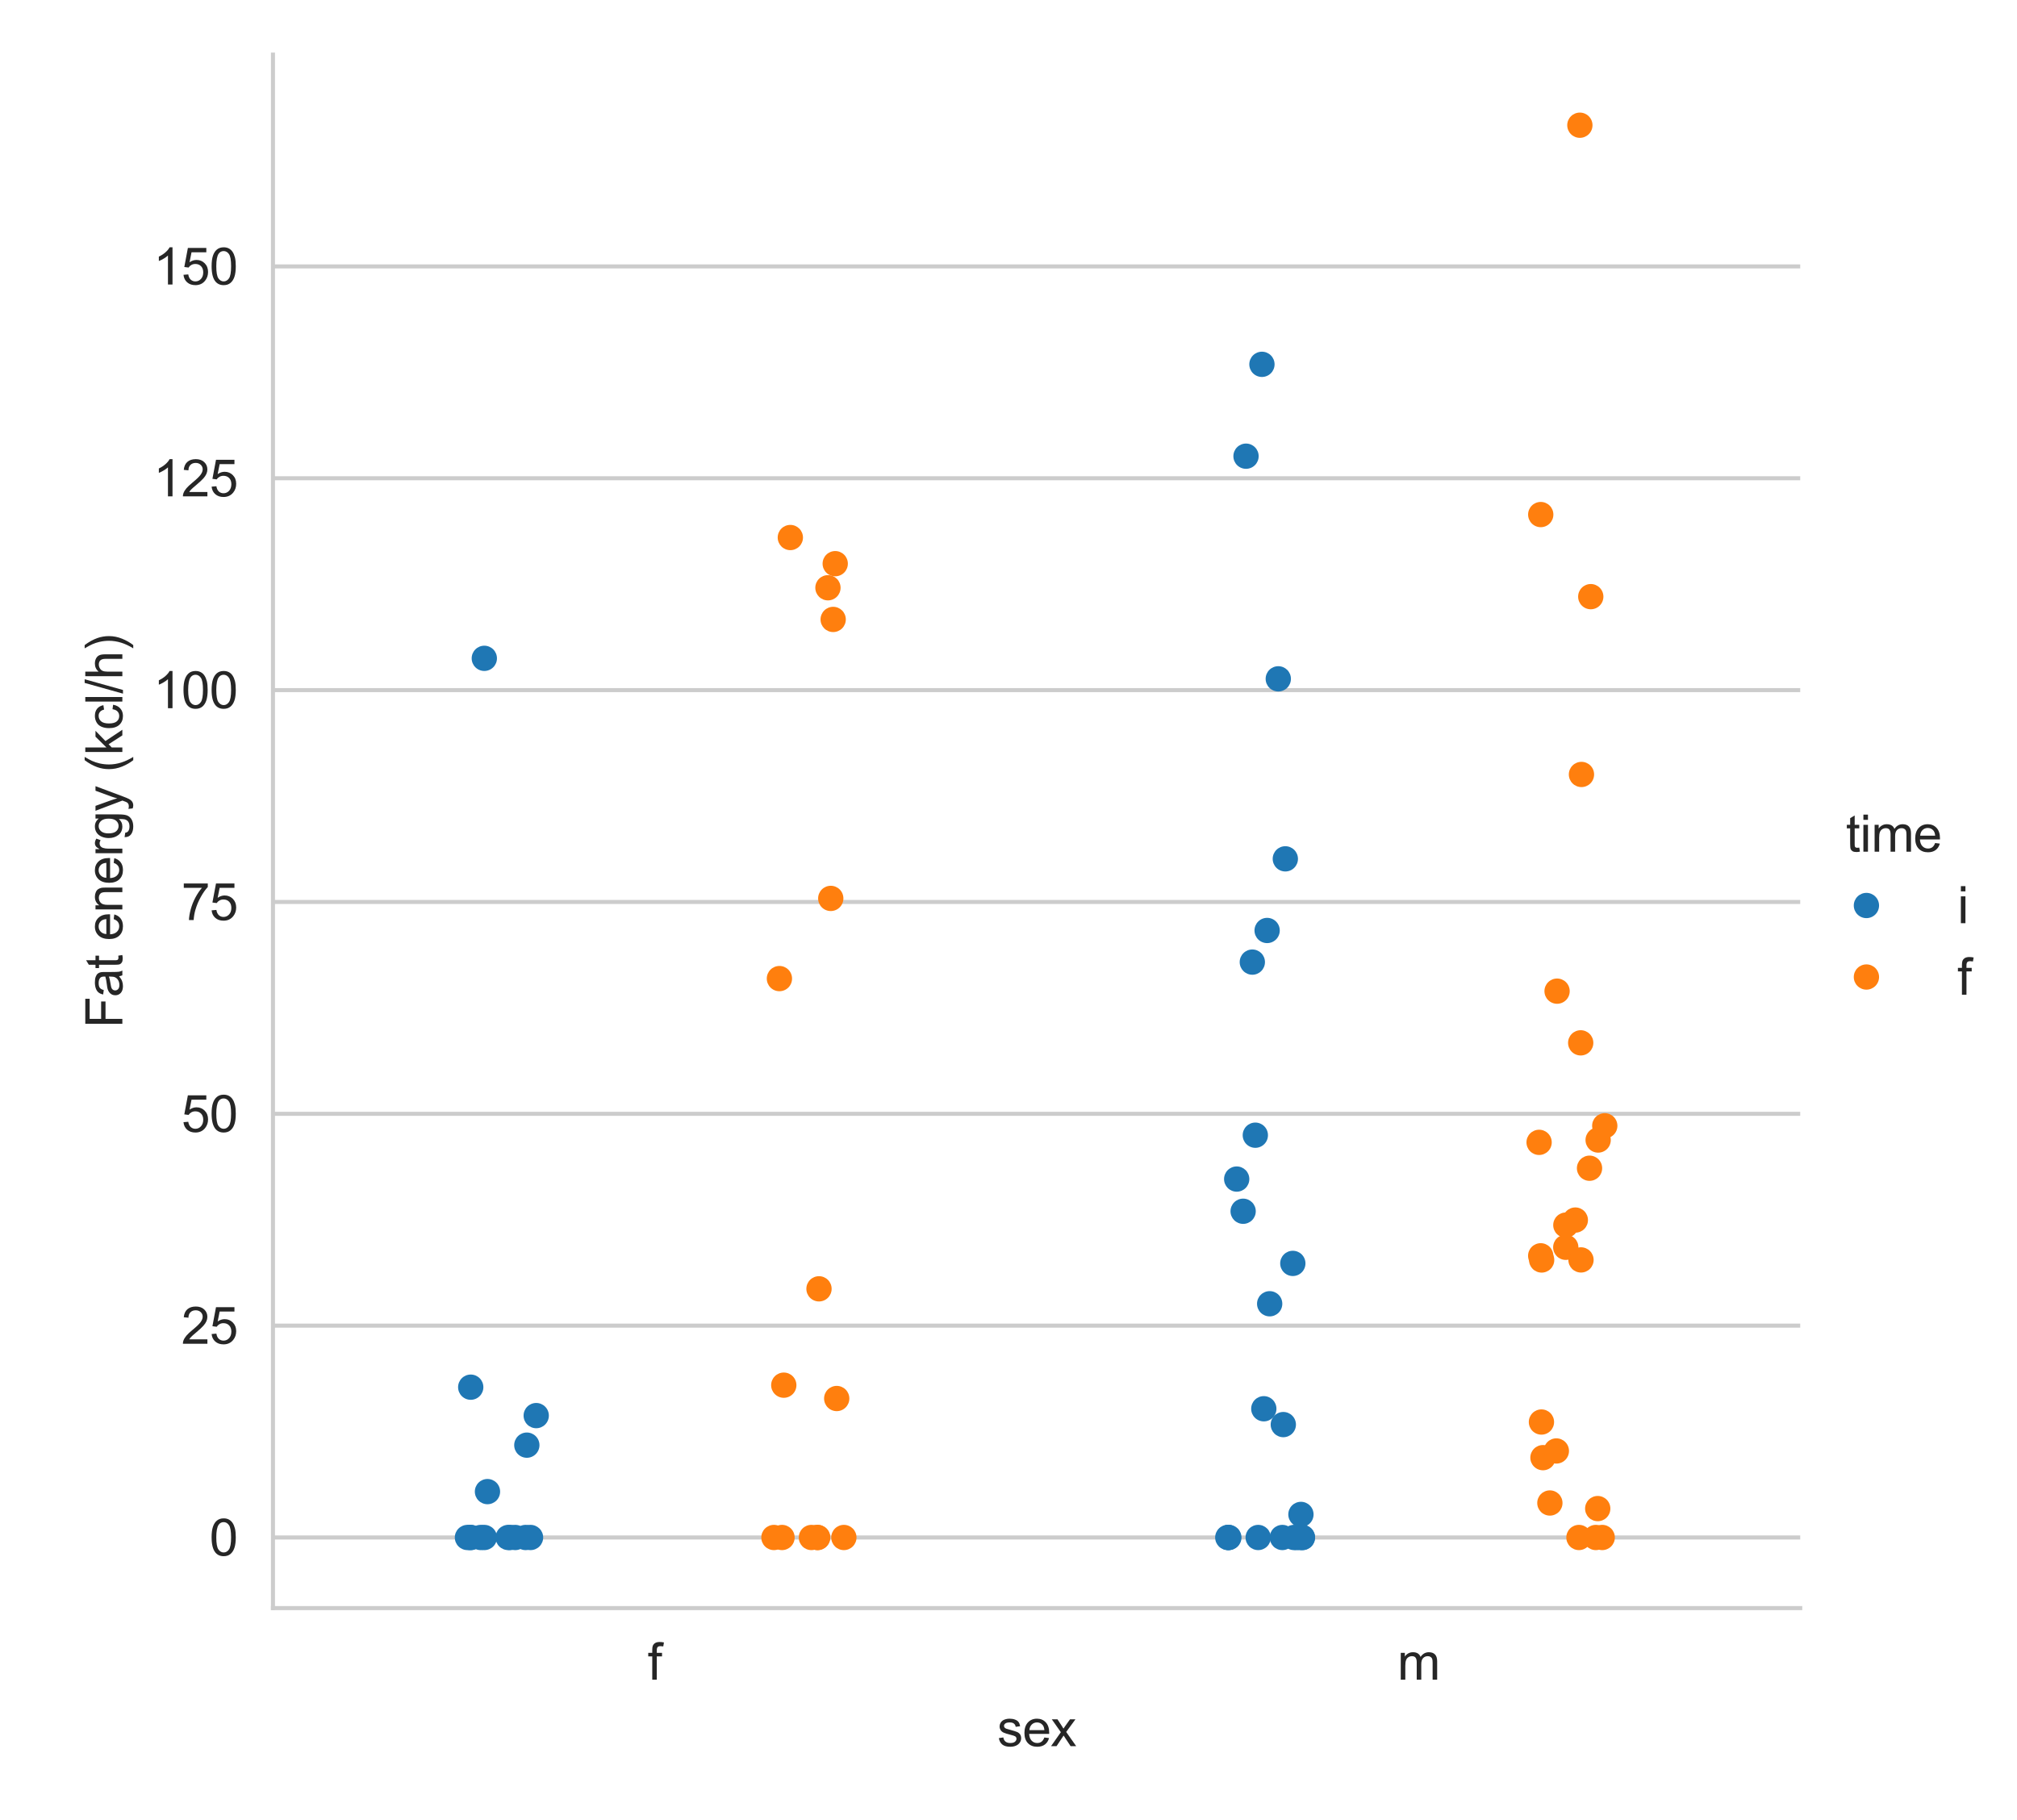 <?xml version="1.0" encoding="utf-8" standalone="no"?>
<!DOCTYPE svg PUBLIC "-//W3C//DTD SVG 1.1//EN"
  "http://www.w3.org/Graphics/SVG/1.1/DTD/svg11.dtd">
<svg xmlns:xlink="http://www.w3.org/1999/xlink" width="398.88pt" height="360pt" viewBox="0 0 398.88 360" xmlns="http://www.w3.org/2000/svg" version="1.1">
 <defs>
  <style type="text/css">*{stroke-linejoin: round; stroke-linecap: butt}</style>
 </defs>
 <g id="figure_1">
  <g id="patch_1">
   <path d="M 0 360 
L 398.88 360 
L 398.88 0 
L 0 0 
z
" style="fill: #ffffff"/>
  </g>
  <g id="axes_1">
   <g id="patch_2">
    <path d="M 53.983 318.04 
L 356.011 318.04 
L 356.011 10.8 
L 53.983 10.8 
z
" style="fill: #ffffff"/>
   </g>
   <g id="matplotlib.axis_1">
    <g id="xtick_1">
     <g id="text_1">
      <!-- f -->
      <g style="fill: #262626" transform="translate(128.101 332.198) scale(0.1 -0.1)">
       <defs>
        <path id="ArialMT-66" d="M 556 0 
L 556 2881 
L 59 2881 
L 59 3319 
L 556 3319 
L 556 3672 
Q 556 4006 616 4169 
Q 697 4388 901 4523 
Q 1106 4659 1475 4659 
Q 1713 4659 2000 4603 
L 1916 4113 
Q 1741 4144 1584 4144 
Q 1328 4144 1222 4034 
Q 1116 3925 1116 3625 
L 1116 3319 
L 1763 3319 
L 1763 2881 
L 1116 2881 
L 1116 0 
L 556 0 
z
" transform="scale(0.016)"/>
       </defs>
       <use xlink:href="#ArialMT-66"/>
      </g>
     </g>
    </g>
    <g id="xtick_2">
     <g id="text_2">
      <!-- m -->
      <g style="fill: #262626" transform="translate(276.339 332.198) scale(0.1 -0.1)">
       <defs>
        <path id="ArialMT-6d" d="M 422 0 
L 422 3319 
L 925 3319 
L 925 2853 
Q 1081 3097 1340 3245 
Q 1600 3394 1931 3394 
Q 2300 3394 2536 3241 
Q 2772 3088 2869 2813 
Q 3263 3394 3894 3394 
Q 4388 3394 4653 3120 
Q 4919 2847 4919 2278 
L 4919 0 
L 4359 0 
L 4359 2091 
Q 4359 2428 4304 2576 
Q 4250 2725 4106 2815 
Q 3963 2906 3769 2906 
Q 3419 2906 3187 2673 
Q 2956 2441 2956 1928 
L 2956 0 
L 2394 0 
L 2394 2156 
Q 2394 2531 2256 2718 
Q 2119 2906 1806 2906 
Q 1569 2906 1367 2781 
Q 1166 2656 1075 2415 
Q 984 2175 984 1722 
L 984 0 
L 422 0 
z
" transform="scale(0.016)"/>
       </defs>
       <use xlink:href="#ArialMT-6d"/>
      </g>
     </g>
    </g>
    <g id="text_3">
     <!-- sex -->
     <g style="fill: #262626" transform="translate(197.217 345.343) scale(0.1 -0.1)">
      <defs>
       <path id="ArialMT-73" d="M 197 991 
L 753 1078 
Q 800 744 1014 566 
Q 1228 388 1613 388 
Q 2000 388 2187 545 
Q 2375 703 2375 916 
Q 2375 1106 2209 1216 
Q 2094 1291 1634 1406 
Q 1016 1563 777 1677 
Q 538 1791 414 1992 
Q 291 2194 291 2438 
Q 291 2659 392 2848 
Q 494 3038 669 3163 
Q 800 3259 1026 3326 
Q 1253 3394 1513 3394 
Q 1903 3394 2198 3281 
Q 2494 3169 2634 2976 
Q 2775 2784 2828 2463 
L 2278 2388 
Q 2241 2644 2061 2787 
Q 1881 2931 1553 2931 
Q 1166 2931 1000 2803 
Q 834 2675 834 2503 
Q 834 2394 903 2306 
Q 972 2216 1119 2156 
Q 1203 2125 1616 2013 
Q 2213 1853 2448 1751 
Q 2684 1650 2818 1456 
Q 2953 1263 2953 975 
Q 2953 694 2789 445 
Q 2625 197 2315 61 
Q 2006 -75 1616 -75 
Q 969 -75 630 194 
Q 291 463 197 991 
z
" transform="scale(0.016)"/>
       <path id="ArialMT-65" d="M 2694 1069 
L 3275 997 
Q 3138 488 2766 206 
Q 2394 -75 1816 -75 
Q 1088 -75 661 373 
Q 234 822 234 1631 
Q 234 2469 665 2931 
Q 1097 3394 1784 3394 
Q 2450 3394 2872 2941 
Q 3294 2488 3294 1666 
Q 3294 1616 3291 1516 
L 816 1516 
Q 847 969 1125 678 
Q 1403 388 1819 388 
Q 2128 388 2347 550 
Q 2566 713 2694 1069 
z
M 847 1978 
L 2700 1978 
Q 2663 2397 2488 2606 
Q 2219 2931 1791 2931 
Q 1403 2931 1139 2672 
Q 875 2413 847 1978 
z
" transform="scale(0.016)"/>
       <path id="ArialMT-78" d="M 47 0 
L 1259 1725 
L 138 3319 
L 841 3319 
L 1350 2541 
Q 1494 2319 1581 2169 
Q 1719 2375 1834 2534 
L 2394 3319 
L 3066 3319 
L 1919 1756 
L 3153 0 
L 2463 0 
L 1781 1031 
L 1600 1309 
L 728 0 
L 47 0 
z
" transform="scale(0.016)"/>
      </defs>
      <use xlink:href="#ArialMT-73"/>
      <use xlink:href="#ArialMT-65" x="50"/>
      <use xlink:href="#ArialMT-78" x="105.615"/>
     </g>
    </g>
   </g>
   <g id="matplotlib.axis_2">
    <g id="ytick_1">
     <g id="line2d_1">
      <path d="M 53.983 304.075 
L 356.011 304.075 
" clip-path="url(#pa9a100d6ec)" style="fill: none; stroke: #cccccc; stroke-width: 0.8; stroke-linecap: round"/>
     </g>
     <g id="text_4">
      <!-- 0 -->
      <g style="fill: #262626" transform="translate(41.422 307.653) scale(0.1 -0.1)">
       <defs>
        <path id="ArialMT-30" d="M 266 2259 
Q 266 3072 433 3567 
Q 600 4063 929 4331 
Q 1259 4600 1759 4600 
Q 2128 4600 2406 4451 
Q 2684 4303 2865 4023 
Q 3047 3744 3150 3342 
Q 3253 2941 3253 2259 
Q 3253 1453 3087 958 
Q 2922 463 2592 192 
Q 2263 -78 1759 -78 
Q 1097 -78 719 397 
Q 266 969 266 2259 
z
M 844 2259 
Q 844 1131 1108 757 
Q 1372 384 1759 384 
Q 2147 384 2411 759 
Q 2675 1134 2675 2259 
Q 2675 3391 2411 3762 
Q 2147 4134 1753 4134 
Q 1366 4134 1134 3806 
Q 844 3388 844 2259 
z
" transform="scale(0.016)"/>
       </defs>
       <use xlink:href="#ArialMT-30"/>
      </g>
     </g>
    </g>
    <g id="ytick_2">
     <g id="line2d_2">
      <path d="M 53.983 262.177 
L 356.011 262.177 
" clip-path="url(#pa9a100d6ec)" style="fill: none; stroke: #cccccc; stroke-width: 0.8; stroke-linecap: round"/>
     </g>
     <g id="text_5">
      <!-- 25 -->
      <g style="fill: #262626" transform="translate(35.861 265.756) scale(0.1 -0.1)">
       <defs>
        <path id="ArialMT-32" d="M 3222 541 
L 3222 0 
L 194 0 
Q 188 203 259 391 
Q 375 700 629 1000 
Q 884 1300 1366 1694 
Q 2113 2306 2375 2664 
Q 2638 3022 2638 3341 
Q 2638 3675 2398 3904 
Q 2159 4134 1775 4134 
Q 1369 4134 1125 3890 
Q 881 3647 878 3216 
L 300 3275 
Q 359 3922 746 4261 
Q 1134 4600 1788 4600 
Q 2447 4600 2831 4234 
Q 3216 3869 3216 3328 
Q 3216 3053 3103 2787 
Q 2991 2522 2730 2228 
Q 2469 1934 1863 1422 
Q 1356 997 1212 845 
Q 1069 694 975 541 
L 3222 541 
z
" transform="scale(0.016)"/>
        <path id="ArialMT-35" d="M 266 1200 
L 856 1250 
Q 922 819 1161 601 
Q 1400 384 1738 384 
Q 2144 384 2425 690 
Q 2706 997 2706 1503 
Q 2706 1984 2436 2262 
Q 2166 2541 1728 2541 
Q 1456 2541 1237 2417 
Q 1019 2294 894 2097 
L 366 2166 
L 809 4519 
L 3088 4519 
L 3088 3981 
L 1259 3981 
L 1013 2750 
Q 1425 3038 1878 3038 
Q 2478 3038 2890 2622 
Q 3303 2206 3303 1553 
Q 3303 931 2941 478 
Q 2500 -78 1738 -78 
Q 1113 -78 717 272 
Q 322 622 266 1200 
z
" transform="scale(0.016)"/>
       </defs>
       <use xlink:href="#ArialMT-32"/>
       <use xlink:href="#ArialMT-35" x="55.615"/>
      </g>
     </g>
    </g>
    <g id="ytick_3">
     <g id="line2d_3">
      <path d="M 53.983 220.28 
L 356.011 220.28 
" clip-path="url(#pa9a100d6ec)" style="fill: none; stroke: #cccccc; stroke-width: 0.8; stroke-linecap: round"/>
     </g>
     <g id="text_6">
      <!-- 50 -->
      <g style="fill: #262626" transform="translate(35.861 223.859) scale(0.1 -0.1)">
       <use xlink:href="#ArialMT-35"/>
       <use xlink:href="#ArialMT-30" x="55.615"/>
      </g>
     </g>
    </g>
    <g id="ytick_4">
     <g id="line2d_4">
      <path d="M 53.983 178.383 
L 356.011 178.383 
" clip-path="url(#pa9a100d6ec)" style="fill: none; stroke: #cccccc; stroke-width: 0.8; stroke-linecap: round"/>
     </g>
     <g id="text_7">
      <!-- 75 -->
      <g style="fill: #262626" transform="translate(35.861 181.962) scale(0.1 -0.1)">
       <defs>
        <path id="ArialMT-37" d="M 303 3981 
L 303 4522 
L 3269 4522 
L 3269 4084 
Q 2831 3619 2401 2847 
Q 1972 2075 1738 1259 
Q 1569 684 1522 0 
L 944 0 
Q 953 541 1156 1306 
Q 1359 2072 1739 2783 
Q 2119 3494 2547 3981 
L 303 3981 
z
" transform="scale(0.016)"/>
       </defs>
       <use xlink:href="#ArialMT-37"/>
       <use xlink:href="#ArialMT-35" x="55.615"/>
      </g>
     </g>
    </g>
    <g id="ytick_5">
     <g id="line2d_5">
      <path d="M 53.983 136.485 
L 356.011 136.485 
" clip-path="url(#pa9a100d6ec)" style="fill: none; stroke: #cccccc; stroke-width: 0.8; stroke-linecap: round"/>
     </g>
     <g id="text_8">
      <!-- 100 -->
      <g style="fill: #262626" transform="translate(30.3 140.064) scale(0.1 -0.1)">
       <defs>
        <path id="ArialMT-31" d="M 2384 0 
L 1822 0 
L 1822 3584 
Q 1619 3391 1289 3197 
Q 959 3003 697 2906 
L 697 3450 
Q 1169 3672 1522 3987 
Q 1875 4303 2022 4600 
L 2384 4600 
L 2384 0 
z
" transform="scale(0.016)"/>
       </defs>
       <use xlink:href="#ArialMT-31"/>
       <use xlink:href="#ArialMT-30" x="55.615"/>
       <use xlink:href="#ArialMT-30" x="111.23"/>
      </g>
     </g>
    </g>
    <g id="ytick_6">
     <g id="line2d_6">
      <path d="M 53.983 94.588 
L 356.011 94.588 
" clip-path="url(#pa9a100d6ec)" style="fill: none; stroke: #cccccc; stroke-width: 0.8; stroke-linecap: round"/>
     </g>
     <g id="text_9">
      <!-- 125 -->
      <g style="fill: #262626" transform="translate(30.3 98.167) scale(0.1 -0.1)">
       <use xlink:href="#ArialMT-31"/>
       <use xlink:href="#ArialMT-32" x="55.615"/>
       <use xlink:href="#ArialMT-35" x="111.23"/>
      </g>
     </g>
    </g>
    <g id="ytick_7">
     <g id="line2d_7">
      <path d="M 53.983 52.691 
L 356.011 52.691 
" clip-path="url(#pa9a100d6ec)" style="fill: none; stroke: #cccccc; stroke-width: 0.8; stroke-linecap: round"/>
     </g>
     <g id="text_10">
      <!-- 150 -->
      <g style="fill: #262626" transform="translate(30.3 56.27) scale(0.1 -0.1)">
       <use xlink:href="#ArialMT-31"/>
       <use xlink:href="#ArialMT-35" x="55.615"/>
       <use xlink:href="#ArialMT-30" x="111.23"/>
      </g>
     </g>
    </g>
    <g id="text_11">
     <!-- Fat energy (kcl/h) -->
     <g style="fill: #262626" transform="translate(24.196 203.318) rotate(-90) scale(0.1 -0.1)">
      <defs>
       <path id="ArialMT-46" d="M 525 0 
L 525 4581 
L 3616 4581 
L 3616 4041 
L 1131 4041 
L 1131 2622 
L 3281 2622 
L 3281 2081 
L 1131 2081 
L 1131 0 
L 525 0 
z
" transform="scale(0.016)"/>
       <path id="ArialMT-61" d="M 2588 409 
Q 2275 144 1986 34 
Q 1697 -75 1366 -75 
Q 819 -75 525 192 
Q 231 459 231 875 
Q 231 1119 342 1320 
Q 453 1522 633 1644 
Q 813 1766 1038 1828 
Q 1203 1872 1538 1913 
Q 2219 1994 2541 2106 
Q 2544 2222 2544 2253 
Q 2544 2597 2384 2738 
Q 2169 2928 1744 2928 
Q 1347 2928 1158 2789 
Q 969 2650 878 2297 
L 328 2372 
Q 403 2725 575 2942 
Q 747 3159 1072 3276 
Q 1397 3394 1825 3394 
Q 2250 3394 2515 3294 
Q 2781 3194 2906 3042 
Q 3031 2891 3081 2659 
Q 3109 2516 3109 2141 
L 3109 1391 
Q 3109 606 3145 398 
Q 3181 191 3288 0 
L 2700 0 
Q 2613 175 2588 409 
z
M 2541 1666 
Q 2234 1541 1622 1453 
Q 1275 1403 1131 1340 
Q 988 1278 909 1158 
Q 831 1038 831 891 
Q 831 666 1001 516 
Q 1172 366 1500 366 
Q 1825 366 2078 508 
Q 2331 650 2450 897 
Q 2541 1088 2541 1459 
L 2541 1666 
z
" transform="scale(0.016)"/>
       <path id="ArialMT-74" d="M 1650 503 
L 1731 6 
Q 1494 -44 1306 -44 
Q 1000 -44 831 53 
Q 663 150 594 308 
Q 525 466 525 972 
L 525 2881 
L 113 2881 
L 113 3319 
L 525 3319 
L 525 4141 
L 1084 4478 
L 1084 3319 
L 1650 3319 
L 1650 2881 
L 1084 2881 
L 1084 941 
Q 1084 700 1114 631 
Q 1144 563 1211 522 
Q 1278 481 1403 481 
Q 1497 481 1650 503 
z
" transform="scale(0.016)"/>
       <path id="ArialMT-20" transform="scale(0.016)"/>
       <path id="ArialMT-6e" d="M 422 0 
L 422 3319 
L 928 3319 
L 928 2847 
Q 1294 3394 1984 3394 
Q 2284 3394 2536 3286 
Q 2788 3178 2913 3003 
Q 3038 2828 3088 2588 
Q 3119 2431 3119 2041 
L 3119 0 
L 2556 0 
L 2556 2019 
Q 2556 2363 2490 2533 
Q 2425 2703 2258 2804 
Q 2091 2906 1866 2906 
Q 1506 2906 1245 2678 
Q 984 2450 984 1813 
L 984 0 
L 422 0 
z
" transform="scale(0.016)"/>
       <path id="ArialMT-72" d="M 416 0 
L 416 3319 
L 922 3319 
L 922 2816 
Q 1116 3169 1280 3281 
Q 1444 3394 1641 3394 
Q 1925 3394 2219 3213 
L 2025 2691 
Q 1819 2813 1613 2813 
Q 1428 2813 1281 2702 
Q 1134 2591 1072 2394 
Q 978 2094 978 1738 
L 978 0 
L 416 0 
z
" transform="scale(0.016)"/>
       <path id="ArialMT-67" d="M 319 -275 
L 866 -356 
Q 900 -609 1056 -725 
Q 1266 -881 1628 -881 
Q 2019 -881 2231 -725 
Q 2444 -569 2519 -288 
Q 2563 -116 2559 434 
Q 2191 0 1641 0 
Q 956 0 581 494 
Q 206 988 206 1678 
Q 206 2153 378 2554 
Q 550 2956 876 3175 
Q 1203 3394 1644 3394 
Q 2231 3394 2613 2919 
L 2613 3319 
L 3131 3319 
L 3131 450 
Q 3131 -325 2973 -648 
Q 2816 -972 2473 -1159 
Q 2131 -1347 1631 -1347 
Q 1038 -1347 672 -1080 
Q 306 -813 319 -275 
z
M 784 1719 
Q 784 1066 1043 766 
Q 1303 466 1694 466 
Q 2081 466 2343 764 
Q 2606 1063 2606 1700 
Q 2606 2309 2336 2618 
Q 2066 2928 1684 2928 
Q 1309 2928 1046 2623 
Q 784 2319 784 1719 
z
" transform="scale(0.016)"/>
       <path id="ArialMT-79" d="M 397 -1278 
L 334 -750 
Q 519 -800 656 -800 
Q 844 -800 956 -737 
Q 1069 -675 1141 -563 
Q 1194 -478 1313 -144 
Q 1328 -97 1363 -6 
L 103 3319 
L 709 3319 
L 1400 1397 
Q 1534 1031 1641 628 
Q 1738 1016 1872 1384 
L 2581 3319 
L 3144 3319 
L 1881 -56 
Q 1678 -603 1566 -809 
Q 1416 -1088 1222 -1217 
Q 1028 -1347 759 -1347 
Q 597 -1347 397 -1278 
z
" transform="scale(0.016)"/>
       <path id="ArialMT-28" d="M 1497 -1347 
Q 1031 -759 709 28 
Q 388 816 388 1659 
Q 388 2403 628 3084 
Q 909 3875 1497 4659 
L 1900 4659 
Q 1522 4009 1400 3731 
Q 1209 3300 1100 2831 
Q 966 2247 966 1656 
Q 966 153 1900 -1347 
L 1497 -1347 
z
" transform="scale(0.016)"/>
       <path id="ArialMT-6b" d="M 425 0 
L 425 4581 
L 988 4581 
L 988 1969 
L 2319 3319 
L 3047 3319 
L 1778 2088 
L 3175 0 
L 2481 0 
L 1384 1697 
L 988 1316 
L 988 0 
L 425 0 
z
" transform="scale(0.016)"/>
       <path id="ArialMT-63" d="M 2588 1216 
L 3141 1144 
Q 3050 572 2676 248 
Q 2303 -75 1759 -75 
Q 1078 -75 664 370 
Q 250 816 250 1647 
Q 250 2184 428 2587 
Q 606 2991 970 3192 
Q 1334 3394 1763 3394 
Q 2303 3394 2647 3120 
Q 2991 2847 3088 2344 
L 2541 2259 
Q 2463 2594 2264 2762 
Q 2066 2931 1784 2931 
Q 1359 2931 1093 2626 
Q 828 2322 828 1663 
Q 828 994 1084 691 
Q 1341 388 1753 388 
Q 2084 388 2306 591 
Q 2528 794 2588 1216 
z
" transform="scale(0.016)"/>
       <path id="ArialMT-6c" d="M 409 0 
L 409 4581 
L 972 4581 
L 972 0 
L 409 0 
z
" transform="scale(0.016)"/>
       <path id="ArialMT-2f" d="M 0 -78 
L 1328 4659 
L 1778 4659 
L 453 -78 
L 0 -78 
z
" transform="scale(0.016)"/>
       <path id="ArialMT-68" d="M 422 0 
L 422 4581 
L 984 4581 
L 984 2938 
Q 1378 3394 1978 3394 
Q 2347 3394 2619 3248 
Q 2891 3103 3008 2847 
Q 3125 2591 3125 2103 
L 3125 0 
L 2563 0 
L 2563 2103 
Q 2563 2525 2380 2717 
Q 2197 2909 1863 2909 
Q 1613 2909 1392 2779 
Q 1172 2650 1078 2428 
Q 984 2206 984 1816 
L 984 0 
L 422 0 
z
" transform="scale(0.016)"/>
       <path id="ArialMT-29" d="M 791 -1347 
L 388 -1347 
Q 1322 153 1322 1656 
Q 1322 2244 1188 2822 
Q 1081 3291 891 3722 
Q 769 4003 388 4659 
L 791 4659 
Q 1378 3875 1659 3084 
Q 1900 2403 1900 1659 
Q 1900 816 1576 28 
Q 1253 -759 791 -1347 
z
" transform="scale(0.016)"/>
      </defs>
      <use xlink:href="#ArialMT-46"/>
      <use xlink:href="#ArialMT-61" x="61.084"/>
      <use xlink:href="#ArialMT-74" x="116.699"/>
      <use xlink:href="#ArialMT-20" x="144.482"/>
      <use xlink:href="#ArialMT-65" x="172.266"/>
      <use xlink:href="#ArialMT-6e" x="227.881"/>
      <use xlink:href="#ArialMT-65" x="283.496"/>
      <use xlink:href="#ArialMT-72" x="339.111"/>
      <use xlink:href="#ArialMT-67" x="372.412"/>
      <use xlink:href="#ArialMT-79" x="428.027"/>
      <use xlink:href="#ArialMT-20" x="478.027"/>
      <use xlink:href="#ArialMT-28" x="505.811"/>
      <use xlink:href="#ArialMT-6b" x="539.111"/>
      <use xlink:href="#ArialMT-63" x="589.111"/>
      <use xlink:href="#ArialMT-6c" x="639.111"/>
      <use xlink:href="#ArialMT-2f" x="661.328"/>
      <use xlink:href="#ArialMT-68" x="689.111"/>
      <use xlink:href="#ArialMT-29" x="744.727"/>
     </g>
    </g>
   </g>
   <g id="patch_3">
    <path d="M 53.983 318.04 
L 53.983 10.8 
" style="fill: none; stroke: #cccccc; stroke-width: 0.8; stroke-linejoin: miter; stroke-linecap: square"/>
   </g>
   <g id="patch_4">
    <path d="M 53.983 318.04 
L 356.011 318.04 
" style="fill: none; stroke: #cccccc; stroke-width: 0.8; stroke-linejoin: miter; stroke-linecap: square"/>
   </g>
   <g id="PathCollection_1">
    <defs>
     <path id="C0_0_74ab9971ae" d="M 0 2.5 
C 0.663 2.5 1.299 2.237 1.768 1.768 
C 2.237 1.299 2.5 0.663 2.5 -0 
C 2.5 -0.663 2.237 -1.299 1.768 -1.768 
C 1.299 -2.237 0.663 -2.5 0 -2.5 
C -0.663 -2.5 -1.299 -2.237 -1.768 -1.768 
C -2.237 -1.299 -2.5 -0.663 -2.5 0 
C -2.5 0.663 -2.237 1.299 -1.768 1.768 
C -1.299 2.237 -0.663 2.5 0 2.5 
z
"/>
    </defs>
    <g clip-path="url(#pa9a100d6ec)">
     <use xlink:href="#C0_0_74ab9971ae" x="95.056" y="304.075" style="fill: #1f77b4"/>
    </g>
    <g clip-path="url(#pa9a100d6ec)">
     <use xlink:href="#C0_0_74ab9971ae" x="96.402" y="295.001" style="fill: #1f77b4"/>
    </g>
    <g clip-path="url(#pa9a100d6ec)">
     <use xlink:href="#C0_0_74ab9971ae" x="93.091" y="274.348" style="fill: #1f77b4"/>
    </g>
    <g clip-path="url(#pa9a100d6ec)">
     <use xlink:href="#C0_0_74ab9971ae" x="93.007" y="304.075" style="fill: #1f77b4"/>
    </g>
    <g clip-path="url(#pa9a100d6ec)">
     <use xlink:href="#C0_0_74ab9971ae" x="93.133" y="304.075" style="fill: #1f77b4"/>
    </g>
    <g clip-path="url(#pa9a100d6ec)">
     <use xlink:href="#C0_0_74ab9971ae" x="95.784" y="304.075" style="fill: #1f77b4"/>
    </g>
    <g clip-path="url(#pa9a100d6ec)">
     <use xlink:href="#C0_0_74ab9971ae" x="106.042" y="279.969" style="fill: #1f77b4"/>
    </g>
    <g clip-path="url(#pa9a100d6ec)">
     <use xlink:href="#C0_0_74ab9971ae" x="104.918" y="304.075" style="fill: #1f77b4"/>
    </g>
    <g clip-path="url(#pa9a100d6ec)">
     <use xlink:href="#C0_0_74ab9971ae" x="103.941" y="304.075" style="fill: #1f77b4"/>
    </g>
    <g clip-path="url(#pa9a100d6ec)">
     <use xlink:href="#C0_0_74ab9971ae" x="95.778" y="130.201" style="fill: #1f77b4"/>
    </g>
    <g clip-path="url(#pa9a100d6ec)">
     <use xlink:href="#C0_0_74ab9971ae" x="101.894" y="304.075" style="fill: #1f77b4"/>
    </g>
    <g clip-path="url(#pa9a100d6ec)">
     <use xlink:href="#C0_0_74ab9971ae" x="100.899" y="304.075" style="fill: #1f77b4"/>
    </g>
    <g clip-path="url(#pa9a100d6ec)">
     <use xlink:href="#C0_0_74ab9971ae" x="100.502" y="304.075" style="fill: #1f77b4"/>
    </g>
    <g clip-path="url(#pa9a100d6ec)">
     <use xlink:href="#C0_0_74ab9971ae" x="104.186" y="285.814" style="fill: #1f77b4"/>
    </g>
    <g clip-path="url(#pa9a100d6ec)">
     <use xlink:href="#C0_0_74ab9971ae" x="92.442" y="304.075" style="fill: #1f77b4"/>
    </g>
   </g>
   <g id="PathCollection_2">
    <defs>
     <path id="C1_0_91fb478278" d="M 0 2.5 
C 0.663 2.5 1.299 2.237 1.768 1.768 
C 2.237 1.299 2.5 0.663 2.5 -0 
C 2.5 -0.663 2.237 -1.299 1.768 -1.768 
C 1.299 -2.237 0.663 -2.5 0 -2.5 
C -0.663 -2.5 -1.299 -2.237 -1.768 -1.768 
C -2.237 -1.299 -2.5 -0.663 -2.5 0 
C -2.5 0.663 -2.237 1.299 -1.768 1.768 
C -1.299 2.237 -0.663 2.5 0 2.5 
z
"/>
    </defs>
    <g clip-path="url(#pa9a100d6ec)">
     <use xlink:href="#C1_0_91fb478278" x="166.884" y="304.075" style="fill: #ff7f0e"/>
    </g>
    <g clip-path="url(#pa9a100d6ec)">
     <use xlink:href="#C1_0_91fb478278" x="153.053" y="304.075" style="fill: #ff7f0e"/>
    </g>
    <g clip-path="url(#pa9a100d6ec)">
     <use xlink:href="#C1_0_91fb478278" x="161.674" y="304.075" style="fill: #ff7f0e"/>
    </g>
    <g clip-path="url(#pa9a100d6ec)">
     <use xlink:href="#C1_0_91fb478278" x="155" y="273.951" style="fill: #ff7f0e"/>
    </g>
    <g clip-path="url(#pa9a100d6ec)">
     <use xlink:href="#C1_0_91fb478278" x="161.964" y="254.897" style="fill: #ff7f0e"/>
    </g>
    <g clip-path="url(#pa9a100d6ec)">
     <use xlink:href="#C1_0_91fb478278" x="164.291" y="177.682" style="fill: #ff7f0e"/>
    </g>
    <g clip-path="url(#pa9a100d6ec)">
     <use xlink:href="#C1_0_91fb478278" x="154.651" y="304.075" style="fill: #ff7f0e"/>
    </g>
    <g clip-path="url(#pa9a100d6ec)">
     <use xlink:href="#C1_0_91fb478278" x="165.468" y="276.59" style="fill: #ff7f0e"/>
    </g>
    <g clip-path="url(#pa9a100d6ec)">
     <use xlink:href="#C1_0_91fb478278" x="160.465" y="304.075" style="fill: #ff7f0e"/>
    </g>
    <g clip-path="url(#pa9a100d6ec)">
     <use xlink:href="#C1_0_91fb478278" x="156.296" y="106.309" style="fill: #ff7f0e"/>
    </g>
    <g clip-path="url(#pa9a100d6ec)">
     <use xlink:href="#C1_0_91fb478278" x="163.734" y="116.245" style="fill: #ff7f0e"/>
    </g>
    <g clip-path="url(#pa9a100d6ec)">
     <use xlink:href="#C1_0_91fb478278" x="154.137" y="193.54" style="fill: #ff7f0e"/>
    </g>
    <g clip-path="url(#pa9a100d6ec)">
     <use xlink:href="#C1_0_91fb478278" x="164.768" y="122.508" style="fill: #ff7f0e"/>
    </g>
    <g clip-path="url(#pa9a100d6ec)">
     <use xlink:href="#C1_0_91fb478278" x="165.173" y="111.481" style="fill: #ff7f0e"/>
    </g>
    <g clip-path="url(#pa9a100d6ec)">
     <use xlink:href="#C1_0_91fb478278" x="161.692" y="304.075" style="fill: #ff7f0e"/>
    </g>
   </g>
   <g id="PathCollection_3">
    <defs>
     <path id="C2_0_e00b386825" d="M 0 2.5 
C 0.663 2.5 1.299 2.237 1.768 1.768 
C 2.237 1.299 2.5 0.663 2.5 -0 
C 2.5 -0.663 2.237 -1.299 1.768 -1.768 
C 1.299 -2.237 0.663 -2.5 0 -2.5 
C -0.663 -2.5 -1.299 -2.237 -1.768 -1.768 
C -2.237 -1.299 -2.5 -0.663 -2.5 0 
C -2.5 0.663 -2.237 1.299 -1.768 1.768 
C -1.299 2.237 -0.663 2.5 0 2.5 
z
"/>
    </defs>
    <g clip-path="url(#pa9a100d6ec)">
     <use xlink:href="#C2_0_e00b386825" x="247.659" y="190.28" style="fill: #1f77b4"/>
    </g>
    <g clip-path="url(#pa9a100d6ec)">
     <use xlink:href="#C2_0_e00b386825" x="253.598" y="304.075" style="fill: #1f77b4"/>
    </g>
    <g clip-path="url(#pa9a100d6ec)">
     <use xlink:href="#C2_0_e00b386825" x="250.586" y="184.025" style="fill: #1f77b4"/>
    </g>
    <g clip-path="url(#pa9a100d6ec)">
     <use xlink:href="#C2_0_e00b386825" x="251.089" y="257.851" style="fill: #1f77b4"/>
    </g>
    <g clip-path="url(#pa9a100d6ec)">
     <use xlink:href="#C2_0_e00b386825" x="256.983" y="304.075" style="fill: #1f77b4"/>
    </g>
    <g clip-path="url(#pa9a100d6ec)">
     <use xlink:href="#C2_0_e00b386825" x="244.567" y="233.189" style="fill: #1f77b4"/>
    </g>
    <g clip-path="url(#pa9a100d6ec)">
     <use xlink:href="#C2_0_e00b386825" x="248.252" y="224.513" style="fill: #1f77b4"/>
    </g>
    <g clip-path="url(#pa9a100d6ec)">
     <use xlink:href="#C2_0_e00b386825" x="252.792" y="134.256" style="fill: #1f77b4"/>
    </g>
    <g clip-path="url(#pa9a100d6ec)">
     <use xlink:href="#C2_0_e00b386825" x="257.271" y="299.514" style="fill: #1f77b4"/>
    </g>
    <g clip-path="url(#pa9a100d6ec)">
     <use xlink:href="#C2_0_e00b386825" x="253.786" y="281.747" style="fill: #1f77b4"/>
    </g>
    <g clip-path="url(#pa9a100d6ec)">
     <use xlink:href="#C2_0_e00b386825" x="256.395" y="304.075" style="fill: #1f77b4"/>
    </g>
    <g clip-path="url(#pa9a100d6ec)">
     <use xlink:href="#C2_0_e00b386825" x="246.412" y="90.222" style="fill: #1f77b4"/>
    </g>
    <g clip-path="url(#pa9a100d6ec)">
     <use xlink:href="#C2_0_e00b386825" x="255.898" y="304.075" style="fill: #1f77b4"/>
    </g>
    <g clip-path="url(#pa9a100d6ec)">
     <use xlink:href="#C2_0_e00b386825" x="242.911" y="304.075" style="fill: #1f77b4"/>
    </g>
    <g clip-path="url(#pa9a100d6ec)">
     <use xlink:href="#C2_0_e00b386825" x="242.809" y="304.075" style="fill: #1f77b4"/>
    </g>
    <g clip-path="url(#pa9a100d6ec)">
     <use xlink:href="#C2_0_e00b386825" x="257.558" y="304.075" style="fill: #1f77b4"/>
    </g>
    <g clip-path="url(#pa9a100d6ec)">
     <use xlink:href="#C2_0_e00b386825" x="257.566" y="304.075" style="fill: #1f77b4"/>
    </g>
    <g clip-path="url(#pa9a100d6ec)">
     <use xlink:href="#C2_0_e00b386825" x="245.841" y="239.555" style="fill: #1f77b4"/>
    </g>
    <g clip-path="url(#pa9a100d6ec)">
     <use xlink:href="#C2_0_e00b386825" x="249.929" y="278.616" style="fill: #1f77b4"/>
    </g>
    <g clip-path="url(#pa9a100d6ec)">
     <use xlink:href="#C2_0_e00b386825" x="255.668" y="249.868" style="fill: #1f77b4"/>
    </g>
    <g clip-path="url(#pa9a100d6ec)">
     <use xlink:href="#C2_0_e00b386825" x="254.185" y="169.857" style="fill: #1f77b4"/>
    </g>
    <g clip-path="url(#pa9a100d6ec)">
     <use xlink:href="#C2_0_e00b386825" x="243.014" y="304.075" style="fill: #1f77b4"/>
    </g>
    <g clip-path="url(#pa9a100d6ec)">
     <use xlink:href="#C2_0_e00b386825" x="248.82" y="304.075" style="fill: #1f77b4"/>
    </g>
    <g clip-path="url(#pa9a100d6ec)">
     <use xlink:href="#C2_0_e00b386825" x="249.56" y="72.055" style="fill: #1f77b4"/>
    </g>
   </g>
   <g id="PathCollection_4">
    <defs>
     <path id="C3_0_7f09e9eeb3" d="M 0 2.5 
C 0.663 2.5 1.299 2.237 1.768 1.768 
C 2.237 1.299 2.5 0.663 2.5 -0 
C 2.5 -0.663 2.237 -1.299 1.768 -1.768 
C 1.299 -2.237 0.663 -2.5 0 -2.5 
C -0.663 -2.5 -1.299 -2.237 -1.768 -1.768 
C -2.237 -1.299 -2.5 -0.663 -2.5 0 
C -2.5 0.663 -2.237 1.299 -1.768 1.768 
C -1.299 2.237 -0.663 2.5 0 2.5 
z
"/>
    </defs>
    <g clip-path="url(#pa9a100d6ec)">
     <use xlink:href="#C3_0_7f09e9eeb3" x="312.598" y="206.248" style="fill: #ff7f0e"/>
    </g>
    <g clip-path="url(#pa9a100d6ec)">
     <use xlink:href="#C3_0_7f09e9eeb3" x="309.645" y="246.683" style="fill: #ff7f0e"/>
    </g>
    <g clip-path="url(#pa9a100d6ec)">
     <use xlink:href="#C3_0_7f09e9eeb3" x="304.695" y="101.767" style="fill: #ff7f0e"/>
    </g>
    <g clip-path="url(#pa9a100d6ec)">
     <use xlink:href="#C3_0_7f09e9eeb3" x="315.965" y="298.359" style="fill: #ff7f0e"/>
    </g>
    <g clip-path="url(#pa9a100d6ec)">
     <use xlink:href="#C3_0_7f09e9eeb3" x="317.356" y="222.654" style="fill: #ff7f0e"/>
    </g>
    <g clip-path="url(#pa9a100d6ec)">
     <use xlink:href="#C3_0_7f09e9eeb3" x="304.687" y="248.366" style="fill: #ff7f0e"/>
    </g>
    <g clip-path="url(#pa9a100d6ec)">
     <use xlink:href="#C3_0_7f09e9eeb3" x="304.834" y="281.24" style="fill: #ff7f0e"/>
    </g>
    <g clip-path="url(#pa9a100d6ec)">
     <use xlink:href="#C3_0_7f09e9eeb3" x="315.584" y="304.075" style="fill: #ff7f0e"/>
    </g>
    <g clip-path="url(#pa9a100d6ec)">
     <use xlink:href="#C3_0_7f09e9eeb3" x="306.502" y="297.254" style="fill: #ff7f0e"/>
    </g>
    <g clip-path="url(#pa9a100d6ec)">
     <use xlink:href="#C3_0_7f09e9eeb3" x="312.251" y="304.075" style="fill: #ff7f0e"/>
    </g>
    <g clip-path="url(#pa9a100d6ec)">
     <use xlink:href="#C3_0_7f09e9eeb3" x="305.136" y="288.287" style="fill: #ff7f0e"/>
    </g>
    <g clip-path="url(#pa9a100d6ec)">
     <use xlink:href="#C3_0_7f09e9eeb3" x="312.657" y="249.178" style="fill: #ff7f0e"/>
    </g>
    <g clip-path="url(#pa9a100d6ec)">
     <use xlink:href="#C3_0_7f09e9eeb3" x="316.048" y="225.468" style="fill: #ff7f0e"/>
    </g>
    <g clip-path="url(#pa9a100d6ec)">
     <use xlink:href="#C3_0_7f09e9eeb3" x="311.536" y="241.297" style="fill: #ff7f0e"/>
    </g>
    <g clip-path="url(#pa9a100d6ec)">
     <use xlink:href="#C3_0_7f09e9eeb3" x="316.854" y="304.075" style="fill: #ff7f0e"/>
    </g>
    <g clip-path="url(#pa9a100d6ec)">
     <use xlink:href="#C3_0_7f09e9eeb3" x="312.433" y="24.765" style="fill: #ff7f0e"/>
    </g>
    <g clip-path="url(#pa9a100d6ec)">
     <use xlink:href="#C3_0_7f09e9eeb3" x="314.344" y="231.045" style="fill: #ff7f0e"/>
    </g>
    <g clip-path="url(#pa9a100d6ec)">
     <use xlink:href="#C3_0_7f09e9eeb3" x="307.785" y="286.964" style="fill: #ff7f0e"/>
    </g>
    <g clip-path="url(#pa9a100d6ec)">
     <use xlink:href="#C3_0_7f09e9eeb3" x="312.749" y="153.168" style="fill: #ff7f0e"/>
    </g>
    <g clip-path="url(#pa9a100d6ec)">
     <use xlink:href="#C3_0_7f09e9eeb3" x="314.589" y="118.002" style="fill: #ff7f0e"/>
    </g>
    <g clip-path="url(#pa9a100d6ec)">
     <use xlink:href="#C3_0_7f09e9eeb3" x="309.66" y="242.295" style="fill: #ff7f0e"/>
    </g>
    <g clip-path="url(#pa9a100d6ec)">
     <use xlink:href="#C3_0_7f09e9eeb3" x="304.372" y="225.928" style="fill: #ff7f0e"/>
    </g>
    <g clip-path="url(#pa9a100d6ec)">
     <use xlink:href="#C3_0_7f09e9eeb3" x="307.927" y="196.025" style="fill: #ff7f0e"/>
    </g>
    <g clip-path="url(#pa9a100d6ec)">
     <use xlink:href="#C3_0_7f09e9eeb3" x="304.874" y="249.191" style="fill: #ff7f0e"/>
    </g>
   </g>
   <g id="line2d_8"/>
   <g id="line2d_9"/>
  </g>
  <g id="legend_1">
   <g id="text_12">
    <!-- time -->
    <g style="fill: #262626" transform="translate(365.046 168.44) scale(0.1 -0.1)">
     <defs>
      <path id="ArialMT-69" d="M 425 3934 
L 425 4581 
L 988 4581 
L 988 3934 
L 425 3934 
z
M 425 0 
L 425 3319 
L 988 3319 
L 988 0 
L 425 0 
z
" transform="scale(0.016)"/>
     </defs>
     <use xlink:href="#ArialMT-74"/>
     <use xlink:href="#ArialMT-69" x="27.783"/>
     <use xlink:href="#ArialMT-6d" x="50"/>
     <use xlink:href="#ArialMT-65" x="133.301"/>
    </g>
   </g>
   <g id="line2d_10">
    <defs>
     <path id="m1de2730aca" d="M 0 2.5 
C 0.663 2.5 1.299 2.237 1.768 1.768 
C 2.237 1.299 2.5 0.663 2.5 0 
C 2.5 -0.663 2.237 -1.299 1.768 -1.768 
C 1.299 -2.237 0.663 -2.5 0 -2.5 
C -0.663 -2.5 -1.299 -2.237 -1.768 -1.768 
C -2.237 -1.299 -2.5 -0.663 -2.5 0 
C -2.5 0.663 -2.237 1.299 -1.768 1.768 
C -1.299 2.237 -0.663 2.5 0 2.5 
z
"/>
    </defs>
    <g>
     <use xlink:href="#m1de2730aca" x="369.102" y="179.085" style="fill: #1f77b4"/>
    </g>
   </g>
   <g id="text_13">
    <!-- i -->
    <g style="fill: #262626" transform="translate(387.102 182.585) scale(0.1 -0.1)">
     <use xlink:href="#ArialMT-69"/>
    </g>
   </g>
   <g id="line2d_11">
    <defs>
     <path id="mac1e24e297" d="M 0 2.5 
C 0.663 2.5 1.299 2.237 1.768 1.768 
C 2.237 1.299 2.5 0.663 2.5 0 
C 2.5 -0.663 2.237 -1.299 1.768 -1.768 
C 1.299 -2.237 0.663 -2.5 0 -2.5 
C -0.663 -2.5 -1.299 -2.237 -1.768 -1.768 
C -2.237 -1.299 -2.5 -0.663 -2.5 0 
C -2.5 0.663 -2.237 1.299 -1.768 1.768 
C -1.299 2.237 -0.663 2.5 0 2.5 
z
"/>
    </defs>
    <g>
     <use xlink:href="#mac1e24e297" x="369.102" y="193.23" style="fill: #ff7f0e"/>
    </g>
   </g>
   <g id="text_14">
    <!-- f -->
    <g style="fill: #262626" transform="translate(387.102 196.73) scale(0.1 -0.1)">
     <use xlink:href="#ArialMT-66"/>
    </g>
   </g>
  </g>
 </g>
 <defs>
  <clipPath id="pa9a100d6ec">
   <rect x="53.983" y="10.8" width="302.028" height="307.24"/>
  </clipPath>
 </defs>
</svg>

